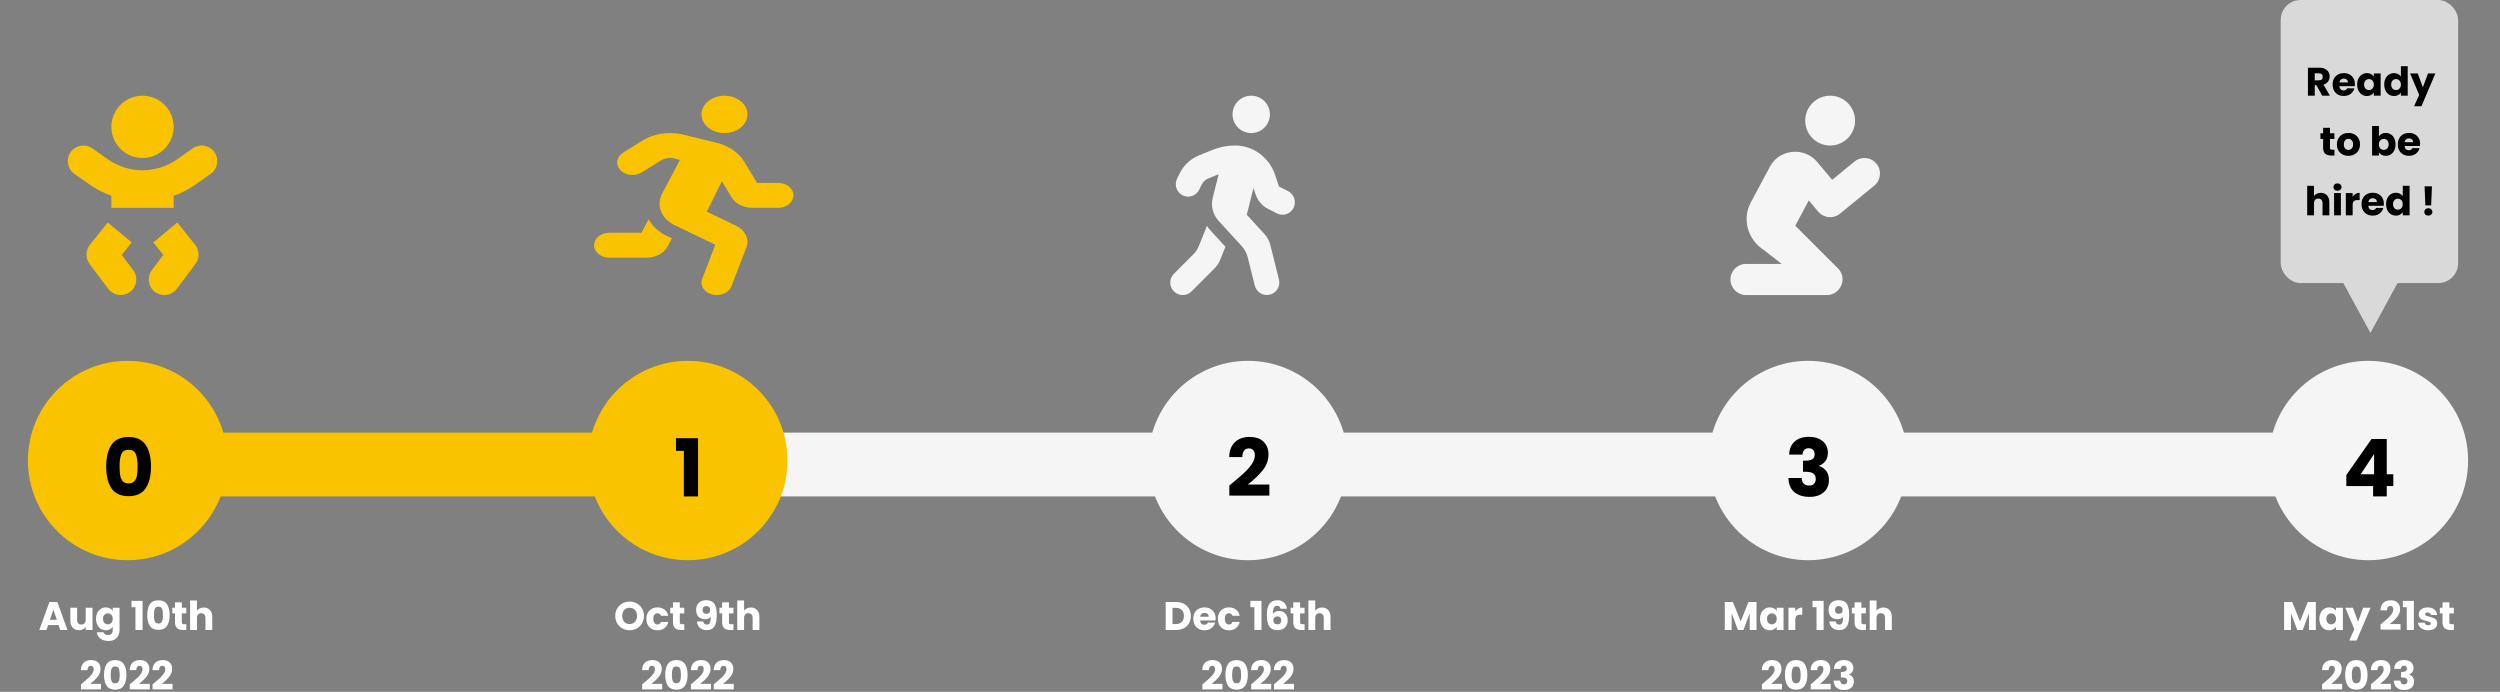 <svg width="1254" height="347" viewBox="0 0 1254 347" fill="none" xmlns="http://www.w3.org/2000/svg">
<rect x="0" y="0" width="1254" height="347" fill="#808080" stroke="none"/>
<circle cx="64" cy="231" r="50" fill="#FAC300"/>
<path d="M53.253 234C53.253 229.413 54.133 225.8 55.893 223.16C57.68 220.52 60.547 219.2 64.493 219.2C68.44 219.2 71.293 220.52 73.053 223.16C74.84 225.8 75.733 229.413 75.733 234C75.733 238.64 74.84 242.28 73.053 244.92C71.293 247.56 68.44 248.88 64.493 248.88C60.547 248.88 57.68 247.56 55.893 244.92C54.133 242.28 53.253 238.64 53.253 234ZM69.013 234C69.013 231.307 68.72 229.24 68.133 227.8C67.546 226.333 66.333 225.6 64.493 225.6C62.653 225.6 61.44 226.333 60.853 227.8C60.267 229.24 59.973 231.307 59.973 234C59.973 235.813 60.08 237.32 60.293 238.52C60.507 239.693 60.933 240.653 61.573 241.4C62.24 242.12 63.213 242.48 64.493 242.48C65.773 242.48 66.733 242.12 67.373 241.4C68.04 240.653 68.48 239.693 68.693 238.52C68.906 237.32 69.013 235.813 69.013 234Z" fill="black"/>
<circle cx="907" cy="231" r="50" fill="#F5F5F5"/>
<path d="M897.431 228.04C897.537 225.187 898.471 222.987 900.231 221.44C901.991 219.893 904.377 219.12 907.391 219.12C909.391 219.12 911.097 219.467 912.511 220.16C913.951 220.853 915.031 221.8 915.751 223C916.497 224.2 916.871 225.547 916.871 227.04C916.871 228.8 916.431 230.24 915.551 231.36C914.671 232.453 913.644 233.2 912.471 233.6V233.76C913.991 234.267 915.191 235.107 916.071 236.28C916.951 237.453 917.391 238.96 917.391 240.8C917.391 242.453 917.004 243.92 916.231 245.2C915.484 246.453 914.377 247.44 912.911 248.16C911.471 248.88 909.751 249.24 907.751 249.24C904.551 249.24 901.991 248.453 900.071 246.88C898.177 245.307 897.177 242.933 897.071 239.76H903.711C903.737 240.933 904.071 241.867 904.711 242.56C905.351 243.227 906.284 243.56 907.511 243.56C908.551 243.56 909.351 243.267 909.911 242.68C910.497 242.067 910.791 241.267 910.791 240.28C910.791 239 910.377 238.08 909.551 237.52C908.751 236.933 907.457 236.64 905.671 236.64H904.391V231.08H905.671C907.031 231.08 908.124 230.853 908.951 230.4C909.804 229.92 910.231 229.08 910.231 227.88C910.231 226.92 909.964 226.173 909.431 225.64C908.897 225.107 908.164 224.84 907.231 224.84C906.217 224.84 905.457 225.147 904.951 225.76C904.471 226.373 904.191 227.133 904.111 228.04H897.431Z" fill="black"/>
<circle cx="626" cy="231" r="50" fill="#F5F5F5"/>
<path d="M616.634 243.52C617.541 242.8 617.954 242.467 617.874 242.52C620.488 240.36 622.541 238.587 624.034 237.2C625.554 235.813 626.834 234.36 627.874 232.84C628.914 231.32 629.434 229.84 629.434 228.4C629.434 227.307 629.181 226.453 628.674 225.84C628.168 225.227 627.408 224.92 626.394 224.92C625.381 224.92 624.581 225.307 623.994 226.08C623.434 226.827 623.154 227.893 623.154 229.28H616.554C616.608 227.013 617.088 225.12 617.994 223.6C618.928 222.08 620.141 220.96 621.634 220.24C623.154 219.52 624.834 219.16 626.674 219.16C629.848 219.16 632.234 219.973 633.834 221.6C635.461 223.227 636.274 225.347 636.274 227.96C636.274 230.813 635.301 233.467 633.354 235.92C631.408 238.347 628.928 240.72 625.914 243.04H636.714V248.6H616.634V243.52Z" fill="black"/>
<circle cx="1188" cy="231" r="50" fill="#F5F5F5"/>
<path d="M1176.92 243.8V238.28L1189.56 220.2H1197.2V237.88H1200.48V243.8H1197.2V249H1190.36V243.8H1176.92ZM1190.84 227.72L1184.12 237.88H1190.84V227.72Z" fill="black"/>
<rect x="368" y="217" width="232" height="32" fill="#F5F5F5"/>
<rect x="85" y="217" width="232" height="32" fill="#FAC300"/>
<rect x="943" y="217" width="232" height="32" fill="#F5F5F5"/>
<rect x="651" y="217" width="232" height="32" fill="#F5F5F5"/>
<circle cx="345" cy="231" r="50" fill="#FAC300"/>
<path d="M339.06 226.16V219.8H350.14V249H343.02V226.16H339.06Z" fill="black"/>
<path d="M29.378 313.52H24.138L23.298 316H19.718L24.798 301.96H28.758L33.838 316H30.218L29.378 313.52ZM28.498 310.88L26.758 305.74L25.038 310.88H28.498ZM46.404 304.84V316H42.984V314.48C42.638 314.973 42.164 315.373 41.565 315.68C40.978 315.973 40.325 316.12 39.605 316.12C38.751 316.12 37.998 315.933 37.344 315.56C36.691 315.173 36.184 314.62 35.825 313.9C35.465 313.18 35.285 312.333 35.285 311.36V304.84H38.684V310.9C38.684 311.647 38.878 312.227 39.264 312.64C39.651 313.053 40.171 313.26 40.825 313.26C41.491 313.26 42.018 313.053 42.404 312.64C42.791 312.227 42.984 311.647 42.984 310.9V304.84H46.404ZM53.101 304.68C53.888 304.68 54.574 304.84 55.161 305.16C55.761 305.48 56.221 305.9 56.541 306.42V304.84H59.961V315.98C59.961 317.007 59.754 317.933 59.341 318.76C58.941 319.6 58.321 320.267 57.481 320.76C56.654 321.253 55.621 321.5 54.381 321.5C52.728 321.5 51.388 321.107 50.361 320.32C49.334 319.547 48.748 318.493 48.601 317.16H51.981C52.088 317.587 52.341 317.92 52.741 318.16C53.141 318.413 53.634 318.54 54.221 318.54C54.928 318.54 55.488 318.333 55.901 317.92C56.328 317.52 56.541 316.873 56.541 315.98V314.4C56.208 314.92 55.748 315.347 55.161 315.68C54.574 316 53.888 316.16 53.101 316.16C52.181 316.16 51.348 315.927 50.601 315.46C49.854 314.98 49.261 314.307 48.821 313.44C48.394 312.56 48.181 311.547 48.181 310.4C48.181 309.253 48.394 308.247 48.821 307.38C49.261 306.513 49.854 305.847 50.601 305.38C51.348 304.913 52.181 304.68 53.101 304.68ZM56.541 310.42C56.541 309.567 56.301 308.893 55.821 308.4C55.354 307.907 54.781 307.66 54.101 307.66C53.421 307.66 52.841 307.907 52.361 308.4C51.894 308.88 51.661 309.547 51.661 310.4C51.661 311.253 51.894 311.933 52.361 312.44C52.841 312.933 53.421 313.18 54.101 313.18C54.781 313.18 55.354 312.933 55.821 312.44C56.301 311.947 56.541 311.273 56.541 310.42ZM65.974 304.58V301.4H71.514V316H67.954V304.58H65.974ZM73.853 308.5C73.853 306.207 74.293 304.4 75.173 303.08C76.067 301.76 77.5 301.1 79.473 301.1C81.447 301.1 82.873 301.76 83.753 303.08C84.647 304.4 85.093 306.207 85.093 308.5C85.093 310.82 84.647 312.64 83.753 313.96C82.873 315.28 81.447 315.94 79.473 315.94C77.5 315.94 76.067 315.28 75.173 313.96C74.293 312.64 73.853 310.82 73.853 308.5ZM81.733 308.5C81.733 307.153 81.587 306.12 81.293 305.4C81 304.667 80.393 304.3 79.473 304.3C78.553 304.3 77.947 304.667 77.653 305.4C77.36 306.12 77.213 307.153 77.213 308.5C77.213 309.407 77.266 310.16 77.373 310.76C77.48 311.347 77.693 311.827 78.013 312.2C78.347 312.56 78.833 312.74 79.473 312.74C80.113 312.74 80.593 312.56 80.913 312.2C81.246 311.827 81.466 311.347 81.573 310.76C81.68 310.16 81.733 309.407 81.733 308.5ZM93.46 313.1V316H91.72C90.48 316 89.513 315.7 88.82 315.1C88.127 314.487 87.78 313.493 87.78 312.12V307.68H86.42V304.84H87.78V302.12H91.2V304.84H93.44V307.68H91.2V312.16C91.2 312.493 91.28 312.733 91.44 312.88C91.6 313.027 91.867 313.1 92.24 313.1H93.46ZM102.225 304.72C103.505 304.72 104.532 305.147 105.305 306C106.078 306.84 106.465 308 106.465 309.48V316H103.065V309.94C103.065 309.193 102.872 308.613 102.485 308.2C102.098 307.787 101.578 307.58 100.925 307.58C100.272 307.58 99.752 307.787 99.365 308.2C98.978 308.613 98.785 309.193 98.785 309.94V316H95.365V301.2H98.785V306.34C99.132 305.847 99.605 305.453 100.205 305.16C100.805 304.867 101.478 304.72 102.225 304.72ZM40.618 343.26C41.071 342.9 41.278 342.733 41.238 342.76C42.545 341.68 43.571 340.793 44.318 340.1C45.078 339.407 45.718 338.68 46.238 337.92C46.758 337.16 47.018 336.42 47.018 335.7C47.018 335.153 46.891 334.727 46.638 334.42C46.385 334.113 46.005 333.96 45.498 333.96C44.991 333.96 44.591 334.153 44.298 334.54C44.018 334.913 43.878 335.447 43.878 336.14H40.578C40.605 335.007 40.845 334.06 41.298 333.3C41.765 332.54 42.371 331.98 43.118 331.62C43.878 331.26 44.718 331.08 45.638 331.08C47.225 331.08 48.418 331.487 49.218 332.3C50.031 333.113 50.438 334.173 50.438 335.48C50.438 336.907 49.951 338.233 48.978 339.46C48.005 340.673 46.765 341.86 45.258 343.02H50.658V345.8H40.618V343.26ZM52.164 338.5C52.164 336.207 52.604 334.4 53.484 333.08C54.377 331.76 55.81 331.1 57.784 331.1C59.757 331.1 61.184 331.76 62.064 333.08C62.957 334.4 63.404 336.207 63.404 338.5C63.404 340.82 62.957 342.64 62.064 343.96C61.184 345.28 59.757 345.94 57.784 345.94C55.81 345.94 54.377 345.28 53.484 343.96C52.604 342.64 52.164 340.82 52.164 338.5ZM60.044 338.5C60.044 337.153 59.897 336.12 59.604 335.4C59.31 334.667 58.704 334.3 57.784 334.3C56.864 334.3 56.257 334.667 55.964 335.4C55.67 336.12 55.524 337.153 55.524 338.5C55.524 339.407 55.577 340.16 55.684 340.76C55.79 341.347 56.004 341.827 56.324 342.2C56.657 342.56 57.144 342.74 57.784 342.74C58.424 342.74 58.904 342.56 59.224 342.2C59.557 341.827 59.777 341.347 59.884 340.76C59.99 340.16 60.044 339.407 60.044 338.5ZM65.091 343.26C65.544 342.9 65.751 342.733 65.71 342.76C67.017 341.68 68.044 340.793 68.79 340.1C69.55 339.407 70.191 338.68 70.71 337.92C71.231 337.16 71.49 336.42 71.49 335.7C71.49 335.153 71.364 334.727 71.111 334.42C70.857 334.113 70.477 333.96 69.971 333.96C69.464 333.96 69.064 334.153 68.77 334.54C68.49 334.913 68.35 335.447 68.35 336.14H65.05C65.077 335.007 65.317 334.06 65.77 333.3C66.237 332.54 66.844 331.98 67.591 331.62C68.35 331.26 69.191 331.08 70.111 331.08C71.697 331.08 72.891 331.487 73.691 332.3C74.504 333.113 74.91 334.173 74.91 335.48C74.91 336.907 74.424 338.233 73.451 339.46C72.477 340.673 71.237 341.86 69.731 343.02H75.13V345.8H65.091V343.26ZM76.516 343.26C76.97 342.9 77.176 342.733 77.136 342.76C78.443 341.68 79.47 340.793 80.216 340.1C80.976 339.407 81.616 338.68 82.136 337.92C82.656 337.16 82.916 336.42 82.916 335.7C82.916 335.153 82.79 334.727 82.536 334.42C82.283 334.113 81.903 333.96 81.396 333.96C80.89 333.96 80.49 334.153 80.196 334.54C79.916 334.913 79.776 335.447 79.776 336.14H76.476C76.503 335.007 76.743 334.06 77.196 333.3C77.663 332.54 78.27 331.98 79.016 331.62C79.776 331.26 80.616 331.08 81.536 331.08C83.123 331.08 84.316 331.487 85.116 332.3C85.93 333.113 86.336 334.173 86.336 335.48C86.336 336.907 85.85 338.233 84.876 339.46C83.903 340.673 82.663 341.86 81.156 343.02H86.556V345.8H76.516V343.26Z" fill="white"/>
<path d="M1161.62 301.96V316H1158.2V307.58L1155.06 316H1152.3L1149.14 307.56V316H1145.72V301.96H1149.76L1153.7 311.68L1157.6 301.96H1161.62ZM1163.4 310.4C1163.4 309.253 1163.62 308.247 1164.04 307.38C1164.48 306.513 1165.08 305.847 1165.82 305.38C1166.57 304.913 1167.4 304.68 1168.32 304.68C1169.11 304.68 1169.8 304.84 1170.38 305.16C1170.98 305.48 1171.44 305.9 1171.76 306.42V304.84H1175.18V316H1171.76V314.42C1171.43 314.94 1170.96 315.36 1170.36 315.68C1169.78 316 1169.09 316.16 1168.3 316.16C1167.4 316.16 1166.57 315.927 1165.82 315.46C1165.08 314.98 1164.48 314.307 1164.04 313.44C1163.62 312.56 1163.4 311.547 1163.4 310.4ZM1171.76 310.42C1171.76 309.567 1171.52 308.893 1171.04 308.4C1170.58 307.907 1170 307.66 1169.32 307.66C1168.64 307.66 1168.06 307.907 1167.58 308.4C1167.12 308.88 1166.88 309.547 1166.88 310.4C1166.88 311.253 1167.12 311.933 1167.58 312.44C1168.06 312.933 1168.64 313.18 1169.32 313.18C1170 313.18 1170.58 312.933 1171.04 312.44C1171.52 311.947 1171.76 311.273 1171.76 310.42ZM1189.06 304.84L1182.06 321.3H1178.38L1180.94 315.62L1176.4 304.84H1180.22L1182.8 311.82L1185.36 304.84H1189.06ZM1194.07 313.26C1194.53 312.9 1194.73 312.733 1194.69 312.76C1196 311.68 1197.03 310.793 1197.77 310.1C1198.53 309.407 1199.17 308.68 1199.69 307.92C1200.21 307.16 1200.47 306.42 1200.47 305.7C1200.47 305.153 1200.35 304.727 1200.09 304.42C1199.84 304.113 1199.46 303.96 1198.95 303.96C1198.45 303.96 1198.05 304.153 1197.75 304.54C1197.47 304.913 1197.33 305.447 1197.33 306.14H1194.03C1194.06 305.007 1194.3 304.06 1194.75 303.3C1195.22 302.54 1195.83 301.98 1196.57 301.62C1197.33 301.26 1198.17 301.08 1199.09 301.08C1200.68 301.08 1201.87 301.487 1202.67 302.3C1203.49 303.113 1203.89 304.173 1203.89 305.48C1203.89 306.907 1203.41 308.233 1202.43 309.46C1201.46 310.673 1200.22 311.86 1198.71 313.02H1204.11V315.8H1194.07V313.26ZM1205.26 304.58V301.4H1210.8V316H1207.24V304.58H1205.26ZM1218.02 316.16C1217.04 316.16 1216.18 315.993 1215.42 315.66C1214.66 315.327 1214.06 314.873 1213.62 314.3C1213.18 313.713 1212.93 313.06 1212.88 312.34H1216.26C1216.3 312.727 1216.48 313.04 1216.8 313.28C1217.12 313.52 1217.51 313.64 1217.98 313.64C1218.4 313.64 1218.73 313.56 1218.96 313.4C1219.2 313.227 1219.32 313.007 1219.32 312.74C1219.32 312.42 1219.15 312.187 1218.82 312.04C1218.48 311.88 1217.94 311.707 1217.2 311.52C1216.4 311.333 1215.73 311.14 1215.2 310.94C1214.66 310.727 1214.2 310.4 1213.82 309.96C1213.43 309.507 1213.24 308.9 1213.24 308.14C1213.24 307.5 1213.41 306.92 1213.76 306.4C1214.12 305.867 1214.64 305.447 1215.32 305.14C1216.01 304.833 1216.83 304.68 1217.78 304.68C1219.18 304.68 1220.28 305.027 1221.08 305.72C1221.89 306.413 1222.36 307.333 1222.48 308.48H1219.32C1219.26 308.093 1219.09 307.787 1218.8 307.56C1218.52 307.333 1218.14 307.22 1217.68 307.22C1217.28 307.22 1216.97 307.3 1216.76 307.46C1216.54 307.607 1216.44 307.813 1216.44 308.08C1216.44 308.4 1216.6 308.64 1216.94 308.8C1217.28 308.96 1217.82 309.12 1218.54 309.28C1219.36 309.493 1220.04 309.707 1220.56 309.92C1221.08 310.12 1221.53 310.453 1221.92 310.92C1222.32 311.373 1222.52 311.987 1222.54 312.76C1222.54 313.413 1222.35 314 1221.98 314.52C1221.62 315.027 1221.09 315.427 1220.4 315.72C1219.72 316.013 1218.92 316.16 1218.02 316.16ZM1230.85 313.1V316H1229.11C1227.87 316 1226.9 315.7 1226.21 315.1C1225.52 314.487 1225.17 313.493 1225.17 312.12V307.68H1223.81V304.84H1225.17V302.12H1228.59V304.84H1230.83V307.68H1228.59V312.16C1228.59 312.493 1228.67 312.733 1228.83 312.88C1228.99 313.027 1229.26 313.1 1229.63 313.1H1230.85ZM1164.78 343.26C1165.23 342.9 1165.44 342.733 1165.4 342.76C1166.7 341.68 1167.73 340.793 1168.48 340.1C1169.24 339.407 1169.88 338.68 1170.4 337.92C1170.92 337.16 1171.18 336.42 1171.18 335.7C1171.18 335.153 1171.05 334.727 1170.8 334.42C1170.54 334.113 1170.16 333.96 1169.66 333.96C1169.15 333.96 1168.75 334.153 1168.46 334.54C1168.18 334.913 1168.04 335.447 1168.04 336.14H1164.74C1164.76 335.007 1165 334.06 1165.46 333.3C1165.92 332.54 1166.53 331.98 1167.28 331.62C1168.04 331.26 1168.88 331.08 1169.8 331.08C1171.38 331.08 1172.58 331.487 1173.38 332.3C1174.19 333.113 1174.6 334.173 1174.6 335.48C1174.6 336.907 1174.11 338.233 1173.14 339.46C1172.16 340.673 1170.92 341.86 1169.42 343.02H1174.82V345.8H1164.78V343.26ZM1176.32 338.5C1176.32 336.207 1176.76 334.4 1177.64 333.08C1178.54 331.76 1179.97 331.1 1181.94 331.1C1183.92 331.1 1185.34 331.76 1186.22 333.08C1187.12 334.4 1187.56 336.207 1187.56 338.5C1187.56 340.82 1187.12 342.64 1186.22 343.96C1185.34 345.28 1183.92 345.94 1181.94 345.94C1179.97 345.94 1178.54 345.28 1177.64 343.96C1176.76 342.64 1176.32 340.82 1176.32 338.5ZM1184.2 338.5C1184.2 337.153 1184.06 336.12 1183.76 335.4C1183.47 334.667 1182.86 334.3 1181.94 334.3C1181.02 334.3 1180.42 334.667 1180.12 335.4C1179.83 336.12 1179.68 337.153 1179.68 338.5C1179.68 339.407 1179.74 340.16 1179.84 340.76C1179.95 341.347 1180.16 341.827 1180.48 342.2C1180.82 342.56 1181.3 342.74 1181.94 342.74C1182.58 342.74 1183.06 342.56 1183.38 342.2C1183.72 341.827 1183.94 341.347 1184.04 340.76C1184.15 340.16 1184.2 339.407 1184.2 338.5ZM1189.25 343.26C1189.7 342.9 1189.91 342.733 1189.87 342.76C1191.18 341.68 1192.2 340.793 1192.95 340.1C1193.71 339.407 1194.35 338.68 1194.87 337.92C1195.39 337.16 1195.65 336.42 1195.65 335.7C1195.65 335.153 1195.52 334.727 1195.27 334.42C1195.02 334.113 1194.64 333.96 1194.13 333.96C1193.62 333.96 1193.22 334.153 1192.93 334.54C1192.65 334.913 1192.51 335.447 1192.51 336.14H1189.21C1189.24 335.007 1189.48 334.06 1189.93 333.3C1190.4 332.54 1191 331.98 1191.75 331.62C1192.51 331.26 1193.35 331.08 1194.27 331.08C1195.86 331.08 1197.05 331.487 1197.85 332.3C1198.66 333.113 1199.07 334.173 1199.07 335.48C1199.07 336.907 1198.58 338.233 1197.61 339.46C1196.64 340.673 1195.4 341.86 1193.89 343.02H1199.29V345.8H1189.25V343.26ZM1200.91 335.52C1200.97 334.093 1201.43 332.993 1202.31 332.22C1203.19 331.447 1204.39 331.06 1205.89 331.06C1206.89 331.06 1207.75 331.233 1208.45 331.58C1209.17 331.927 1209.71 332.4 1210.07 333C1210.45 333.6 1210.63 334.273 1210.63 335.02C1210.63 335.9 1210.41 336.62 1209.97 337.18C1209.53 337.727 1209.02 338.1 1208.43 338.3V338.38C1209.19 338.633 1209.79 339.053 1210.23 339.64C1210.67 340.227 1210.89 340.98 1210.89 341.9C1210.89 342.727 1210.7 343.46 1210.31 344.1C1209.94 344.727 1209.39 345.22 1208.65 345.58C1207.93 345.94 1207.07 346.12 1206.07 346.12C1204.47 346.12 1203.19 345.727 1202.23 344.94C1201.29 344.153 1200.79 342.967 1200.73 341.38H1204.05C1204.07 341.967 1204.23 342.433 1204.55 342.78C1204.87 343.113 1205.34 343.28 1205.95 343.28C1206.47 343.28 1206.87 343.133 1207.15 342.84C1207.45 342.533 1207.59 342.133 1207.59 341.64C1207.59 341 1207.39 340.54 1206.97 340.26C1206.57 339.967 1205.93 339.82 1205.03 339.82H1204.39V337.04H1205.03C1205.71 337.04 1206.26 336.927 1206.67 336.7C1207.1 336.46 1207.31 336.04 1207.31 335.44C1207.31 334.96 1207.18 334.587 1206.91 334.32C1206.65 334.053 1206.28 333.92 1205.81 333.92C1205.31 333.92 1204.93 334.073 1204.67 334.38C1204.43 334.687 1204.29 335.067 1204.25 335.52H1200.91Z" fill="white"/>
<path d="M881.064 301.96V316H877.644V307.58L874.504 316H871.744L868.584 307.56V316H865.164V301.96H869.204L873.144 311.68L877.044 301.96H881.064ZM882.843 310.4C882.843 309.253 883.057 308.247 883.483 307.38C883.923 306.513 884.517 305.847 885.263 305.38C886.01 304.913 886.843 304.68 887.763 304.68C888.55 304.68 889.237 304.84 889.823 305.16C890.423 305.48 890.883 305.9 891.203 306.42V304.84H894.623V316H891.203V314.42C890.87 314.94 890.403 315.36 889.803 315.68C889.217 316 888.53 316.16 887.743 316.16C886.837 316.16 886.01 315.927 885.263 315.46C884.517 314.98 883.923 314.307 883.483 313.44C883.057 312.56 882.843 311.547 882.843 310.4ZM891.203 310.42C891.203 309.567 890.963 308.893 890.483 308.4C890.017 307.907 889.443 307.66 888.763 307.66C888.083 307.66 887.503 307.907 887.023 308.4C886.557 308.88 886.323 309.547 886.323 310.4C886.323 311.253 886.557 311.933 887.023 312.44C887.503 312.933 888.083 313.18 888.763 313.18C889.443 313.18 890.017 312.933 890.483 312.44C890.963 311.947 891.203 311.273 891.203 310.42ZM900.517 306.7C900.917 306.087 901.417 305.607 902.017 305.26C902.617 304.9 903.284 304.72 904.017 304.72V308.34H903.077C902.224 308.34 901.584 308.527 901.157 308.9C900.731 309.26 900.517 309.9 900.517 310.82V316H897.097V304.84H900.517V306.7ZM909.19 304.58V301.4H914.73V316H911.17V304.58H909.19ZM920.75 311.72C920.95 312.773 921.563 313.3 922.59 313.3C923.297 313.3 923.797 312.987 924.09 312.36C924.383 311.733 924.53 310.713 924.53 309.3C924.237 309.713 923.837 310.033 923.33 310.26C922.823 310.487 922.257 310.6 921.63 310.6C920.777 310.6 920.017 310.427 919.35 310.08C918.683 309.72 918.157 309.193 917.77 308.5C917.397 307.793 917.21 306.94 917.21 305.94C917.21 304.953 917.41 304.093 917.81 303.36C918.223 302.627 918.803 302.06 919.55 301.66C920.31 301.26 921.203 301.06 922.23 301.06C924.203 301.06 925.583 301.673 926.37 302.9C927.157 304.127 927.55 305.933 927.55 308.32C927.55 310.053 927.39 311.487 927.07 312.62C926.763 313.74 926.237 314.593 925.49 315.18C924.757 315.767 923.75 316.06 922.47 316.06C921.457 316.06 920.59 315.86 919.87 315.46C919.163 315.06 918.617 314.533 918.23 313.88C917.857 313.227 917.643 312.507 917.59 311.72H920.75ZM922.41 307.9C922.97 307.9 923.417 307.733 923.75 307.4C924.083 307.053 924.25 306.587 924.25 306C924.25 305.36 924.077 304.867 923.73 304.52C923.383 304.173 922.917 304 922.33 304C921.743 304 921.277 304.18 920.93 304.54C920.597 304.887 920.43 305.367 920.43 305.98C920.43 306.553 920.597 307.02 920.93 307.38C921.277 307.727 921.77 307.9 922.41 307.9ZM935.935 313.1V316H934.195C932.955 316 931.988 315.7 931.295 315.1C930.601 314.487 930.255 313.493 930.255 312.12V307.68H928.895V304.84H930.255V302.12H933.675V304.84H935.915V307.68H933.675V312.16C933.675 312.493 933.755 312.733 933.915 312.88C934.075 313.027 934.341 313.1 934.715 313.1H935.935ZM944.7 304.72C945.98 304.72 947.006 305.147 947.78 306C948.553 306.84 948.94 308 948.94 309.48V316H945.54V309.94C945.54 309.193 945.346 308.613 944.96 308.2C944.573 307.787 944.053 307.58 943.4 307.58C942.746 307.58 942.226 307.787 941.84 308.2C941.453 308.613 941.26 309.193 941.26 309.94V316H937.84V301.2H941.26V306.34C941.606 305.847 942.08 305.453 942.68 305.16C943.28 304.867 943.953 304.72 944.7 304.72ZM883.776 343.26C884.229 342.9 884.436 342.733 884.396 342.76C885.703 341.68 886.729 340.793 887.476 340.1C888.236 339.407 888.876 338.68 889.396 337.92C889.916 337.16 890.176 336.42 890.176 335.7C890.176 335.153 890.049 334.727 889.796 334.42C889.543 334.113 889.163 333.96 888.656 333.96C888.149 333.96 887.749 334.153 887.456 334.54C887.176 334.913 887.036 335.447 887.036 336.14H883.736C883.763 335.007 884.003 334.06 884.456 333.3C884.923 332.54 885.529 331.98 886.276 331.62C887.036 331.26 887.876 331.08 888.796 331.08C890.383 331.08 891.576 331.487 892.376 332.3C893.189 333.113 893.596 334.173 893.596 335.48C893.596 336.907 893.109 338.233 892.136 339.46C891.163 340.673 889.923 341.86 888.416 343.02H893.816V345.8H883.776V343.26ZM895.322 338.5C895.322 336.207 895.762 334.4 896.642 333.08C897.535 331.76 898.969 331.1 900.942 331.1C902.915 331.1 904.342 331.76 905.222 333.08C906.115 334.4 906.562 336.207 906.562 338.5C906.562 340.82 906.115 342.64 905.222 343.96C904.342 345.28 902.915 345.94 900.942 345.94C898.969 345.94 897.535 345.28 896.642 343.96C895.762 342.64 895.322 340.82 895.322 338.5ZM903.202 338.5C903.202 337.153 903.055 336.12 902.762 335.4C902.469 334.667 901.862 334.3 900.942 334.3C900.022 334.3 899.415 334.667 899.122 335.4C898.829 336.12 898.682 337.153 898.682 338.5C898.682 339.407 898.735 340.16 898.842 340.76C898.949 341.347 899.162 341.827 899.482 342.2C899.815 342.56 900.302 342.74 900.942 342.74C901.582 342.74 902.062 342.56 902.382 342.2C902.715 341.827 902.935 341.347 903.042 340.76C903.149 340.16 903.202 339.407 903.202 338.5ZM908.249 343.26C908.702 342.9 908.909 342.733 908.869 342.76C910.175 341.68 911.202 340.793 911.949 340.1C912.709 339.407 913.349 338.68 913.869 337.92C914.389 337.16 914.649 336.42 914.649 335.7C914.649 335.153 914.522 334.727 914.269 334.42C914.015 334.113 913.635 333.96 913.129 333.96C912.622 333.96 912.222 334.153 911.929 334.54C911.649 334.913 911.509 335.447 911.509 336.14H908.209C908.235 335.007 908.475 334.06 908.929 333.3C909.395 332.54 910.002 331.98 910.749 331.62C911.509 331.26 912.349 331.08 913.269 331.08C914.855 331.08 916.049 331.487 916.849 332.3C917.662 333.113 918.069 334.173 918.069 335.48C918.069 336.907 917.582 338.233 916.609 339.46C915.635 340.673 914.395 341.86 912.889 343.02H918.289V345.8H908.249V343.26ZM919.915 335.52C919.968 334.093 920.435 332.993 921.315 332.22C922.195 331.447 923.388 331.06 924.895 331.06C925.895 331.06 926.748 331.233 927.455 331.58C928.175 331.927 928.715 332.4 929.075 333C929.448 333.6 929.635 334.273 929.635 335.02C929.635 335.9 929.415 336.62 928.975 337.18C928.535 337.727 928.021 338.1 927.435 338.3V338.38C928.195 338.633 928.795 339.053 929.235 339.64C929.675 340.227 929.895 340.98 929.895 341.9C929.895 342.727 929.701 343.46 929.315 344.1C928.941 344.727 928.388 345.22 927.655 345.58C926.935 345.94 926.075 346.12 925.075 346.12C923.475 346.12 922.195 345.727 921.235 344.94C920.288 344.153 919.788 342.967 919.735 341.38H923.055C923.068 341.967 923.235 342.433 923.555 342.78C923.875 343.113 924.341 343.28 924.955 343.28C925.475 343.28 925.875 343.133 926.155 342.84C926.448 342.533 926.595 342.133 926.595 341.64C926.595 341 926.388 340.54 925.975 340.26C925.575 339.967 924.928 339.82 924.035 339.82H923.395V337.04H924.035C924.715 337.04 925.261 336.927 925.675 336.7C926.101 336.46 926.315 336.04 926.315 335.44C926.315 334.96 926.181 334.587 925.915 334.32C925.648 334.053 925.281 333.92 924.815 333.92C924.308 333.92 923.928 334.073 923.675 334.38C923.435 334.687 923.295 335.067 923.255 335.52H919.915Z" fill="white"/>
<path d="M589.971 301.96C591.451 301.96 592.744 302.253 593.851 302.84C594.957 303.427 595.811 304.253 596.411 305.32C597.024 306.373 597.331 307.593 597.331 308.98C597.331 310.353 597.024 311.573 596.411 312.64C595.811 313.707 594.951 314.533 593.831 315.12C592.724 315.707 591.437 316 589.971 316H584.711V301.96H589.971ZM589.751 313.04C591.044 313.04 592.051 312.687 592.771 311.98C593.491 311.273 593.851 310.273 593.851 308.98C593.851 307.687 593.491 306.68 592.771 305.96C592.051 305.24 591.044 304.88 589.751 304.88H588.131V313.04H589.751ZM609.762 310.24C609.762 310.56 609.742 310.893 609.702 311.24H601.962C602.015 311.933 602.235 312.467 602.622 312.84C603.022 313.2 603.509 313.38 604.082 313.38C604.935 313.38 605.529 313.02 605.862 312.3H609.502C609.315 313.033 608.975 313.693 608.482 314.28C608.002 314.867 607.395 315.327 606.662 315.66C605.929 315.993 605.109 316.16 604.202 316.16C603.109 316.16 602.135 315.927 601.282 315.46C600.429 314.993 599.762 314.327 599.282 313.46C598.802 312.593 598.562 311.58 598.562 310.42C598.562 309.26 598.795 308.247 599.262 307.38C599.742 306.513 600.409 305.847 601.262 305.38C602.115 304.913 603.095 304.68 604.202 304.68C605.282 304.68 606.242 304.907 607.082 305.36C607.922 305.813 608.575 306.46 609.042 307.3C609.522 308.14 609.762 309.12 609.762 310.24ZM606.262 309.34C606.262 308.753 606.062 308.287 605.662 307.94C605.262 307.593 604.762 307.42 604.162 307.42C603.589 307.42 603.102 307.587 602.702 307.92C602.315 308.253 602.075 308.727 601.982 309.34H606.262ZM610.886 310.42C610.886 309.26 611.12 308.247 611.586 307.38C612.066 306.513 612.726 305.847 613.566 305.38C614.42 304.913 615.393 304.68 616.486 304.68C617.886 304.68 619.053 305.047 619.986 305.78C620.933 306.513 621.553 307.547 621.846 308.88H618.206C617.9 308.027 617.306 307.6 616.426 307.6C615.8 307.6 615.3 307.847 614.926 308.34C614.553 308.82 614.366 309.513 614.366 310.42C614.366 311.327 614.553 312.027 614.926 312.52C615.3 313 615.8 313.24 616.426 313.24C617.306 313.24 617.9 312.813 618.206 311.96H621.846C621.553 313.267 620.933 314.293 619.986 315.04C619.04 315.787 617.873 316.16 616.486 316.16C615.393 316.16 614.42 315.927 613.566 315.46C612.726 314.993 612.066 314.327 611.586 313.46C611.12 312.593 610.886 311.58 610.886 310.42ZM627.214 304.58V301.4H632.754V316H629.194V304.58H627.214ZM642.313 305.34C642.207 304.847 642.02 304.48 641.753 304.24C641.487 303.987 641.107 303.86 640.613 303.86C639.853 303.86 639.307 304.193 638.973 304.86C638.64 305.513 638.467 306.553 638.453 307.98C638.747 307.513 639.167 307.147 639.713 306.88C640.273 306.613 640.887 306.48 641.553 306.48C642.86 306.48 643.907 306.893 644.693 307.72C645.493 308.547 645.893 309.7 645.893 311.18C645.893 312.153 645.693 313.007 645.293 313.74C644.907 314.473 644.333 315.047 643.573 315.46C642.827 315.873 641.94 316.08 640.913 316.08C638.86 316.08 637.433 315.44 636.633 314.16C635.833 312.867 635.433 311.013 635.433 308.6C635.433 306.067 635.853 304.187 636.693 302.96C637.547 301.72 638.907 301.1 640.773 301.1C641.773 301.1 642.613 301.3 643.293 301.7C643.987 302.087 644.507 302.6 644.853 303.24C645.213 303.88 645.427 304.58 645.493 305.34H642.313ZM640.733 309.18C640.16 309.18 639.68 309.353 639.293 309.7C638.92 310.033 638.733 310.513 638.733 311.14C638.733 311.78 638.907 312.28 639.253 312.64C639.613 313 640.12 313.18 640.773 313.18C641.36 313.18 641.82 313.007 642.153 312.66C642.5 312.3 642.673 311.813 642.673 311.2C642.673 310.573 642.507 310.08 642.173 309.72C641.84 309.36 641.36 309.18 640.733 309.18ZM654.388 313.1V316H652.648C651.408 316 650.441 315.7 649.748 315.1C649.054 314.487 648.708 313.493 648.708 312.12V307.68H647.348V304.84H648.708V302.12H652.128V304.84H654.368V307.68H652.128V312.16C652.128 312.493 652.208 312.733 652.368 312.88C652.528 313.027 652.794 313.1 653.168 313.1H654.388ZM663.153 304.72C664.433 304.72 665.459 305.147 666.233 306C667.006 306.84 667.393 308 667.393 309.48V316H663.993V309.94C663.993 309.193 663.799 308.613 663.413 308.2C663.026 307.787 662.506 307.58 661.853 307.58C661.199 307.58 660.679 307.787 660.293 308.2C659.906 308.613 659.713 309.193 659.713 309.94V316H656.293V301.2H659.713V306.34C660.059 305.847 660.533 305.453 661.133 305.16C661.733 304.867 662.406 304.72 663.153 304.72ZM603.118 343.26C603.571 342.9 603.778 342.733 603.738 342.76C605.045 341.68 606.071 340.793 606.818 340.1C607.578 339.407 608.218 338.68 608.738 337.92C609.258 337.16 609.518 336.42 609.518 335.7C609.518 335.153 609.391 334.727 609.138 334.42C608.885 334.113 608.505 333.96 607.998 333.96C607.491 333.96 607.091 334.153 606.798 334.54C606.518 334.913 606.378 335.447 606.378 336.14H603.078C603.105 335.007 603.345 334.06 603.798 333.3C604.265 332.54 604.871 331.98 605.618 331.62C606.378 331.26 607.218 331.08 608.138 331.08C609.725 331.08 610.918 331.487 611.718 332.3C612.531 333.113 612.938 334.173 612.938 335.48C612.938 336.907 612.451 338.233 611.478 339.46C610.505 340.673 609.265 341.86 607.758 343.02H613.158V345.8H603.118V343.26ZM614.664 338.5C614.664 336.207 615.104 334.4 615.984 333.08C616.877 331.76 618.31 331.1 620.284 331.1C622.257 331.1 623.684 331.76 624.564 333.08C625.457 334.4 625.904 336.207 625.904 338.5C625.904 340.82 625.457 342.64 624.564 343.96C623.684 345.28 622.257 345.94 620.284 345.94C618.31 345.94 616.877 345.28 615.984 343.96C615.104 342.64 614.664 340.82 614.664 338.5ZM622.544 338.5C622.544 337.153 622.397 336.12 622.104 335.4C621.81 334.667 621.204 334.3 620.284 334.3C619.364 334.3 618.757 334.667 618.464 335.4C618.17 336.12 618.024 337.153 618.024 338.5C618.024 339.407 618.077 340.16 618.184 340.76C618.29 341.347 618.504 341.827 618.824 342.2C619.157 342.56 619.644 342.74 620.284 342.74C620.924 342.74 621.404 342.56 621.724 342.2C622.057 341.827 622.277 341.347 622.384 340.76C622.49 340.16 622.544 339.407 622.544 338.5ZM627.591 343.26C628.044 342.9 628.251 342.733 628.211 342.76C629.517 341.68 630.544 340.793 631.291 340.1C632.051 339.407 632.691 338.68 633.211 337.92C633.731 337.16 633.991 336.42 633.991 335.7C633.991 335.153 633.864 334.727 633.611 334.42C633.357 334.113 632.977 333.96 632.471 333.96C631.964 333.96 631.564 334.153 631.271 334.54C630.991 334.913 630.851 335.447 630.851 336.14H627.551C627.577 335.007 627.817 334.06 628.271 333.3C628.737 332.54 629.344 331.98 630.091 331.62C630.851 331.26 631.691 331.08 632.611 331.08C634.197 331.08 635.391 331.487 636.191 332.3C637.004 333.113 637.411 334.173 637.411 335.48C637.411 336.907 636.924 338.233 635.951 339.46C634.977 340.673 633.737 341.86 632.231 343.02H637.631V345.8H627.591V343.26ZM639.016 343.26C639.47 342.9 639.676 342.733 639.636 342.76C640.943 341.68 641.97 340.793 642.716 340.1C643.476 339.407 644.116 338.68 644.636 337.92C645.156 337.16 645.416 336.42 645.416 335.7C645.416 335.153 645.29 334.727 645.036 334.42C644.783 334.113 644.403 333.96 643.896 333.96C643.39 333.96 642.99 334.153 642.696 334.54C642.416 334.913 642.276 335.447 642.276 336.14H638.976C639.003 335.007 639.243 334.06 639.696 333.3C640.163 332.54 640.77 331.98 641.516 331.62C642.276 331.26 643.116 331.08 644.036 331.08C645.623 331.08 646.816 331.487 647.616 332.3C648.43 333.113 648.836 334.173 648.836 335.48C648.836 336.907 648.35 338.233 647.376 339.46C646.403 340.673 645.163 341.86 643.656 343.02H649.056V345.8H639.016V343.26Z" fill="white"/>
<path d="M315.829 316.14C314.509 316.14 313.296 315.833 312.189 315.22C311.096 314.607 310.223 313.753 309.569 312.66C308.929 311.553 308.609 310.313 308.609 308.94C308.609 307.567 308.929 306.333 309.569 305.24C310.223 304.147 311.096 303.293 312.189 302.68C313.296 302.067 314.509 301.76 315.829 301.76C317.149 301.76 318.356 302.067 319.449 302.68C320.556 303.293 321.423 304.147 322.049 305.24C322.689 306.333 323.009 307.567 323.009 308.94C323.009 310.313 322.689 311.553 322.049 312.66C321.409 313.753 320.543 314.607 319.449 315.22C318.356 315.833 317.149 316.14 315.829 316.14ZM315.829 313.02C316.949 313.02 317.843 312.647 318.509 311.9C319.189 311.153 319.529 310.167 319.529 308.94C319.529 307.7 319.189 306.713 318.509 305.98C317.843 305.233 316.949 304.86 315.829 304.86C314.696 304.86 313.789 305.227 313.109 305.96C312.443 306.693 312.109 307.687 312.109 308.94C312.109 310.18 312.443 311.173 313.109 311.92C313.789 312.653 314.696 313.02 315.829 313.02ZM324.232 310.42C324.232 309.26 324.465 308.247 324.932 307.38C325.412 306.513 326.072 305.847 326.912 305.38C327.765 304.913 328.739 304.68 329.832 304.68C331.232 304.68 332.399 305.047 333.332 305.78C334.279 306.513 334.899 307.547 335.192 308.88H331.552C331.245 308.027 330.652 307.6 329.772 307.6C329.145 307.6 328.645 307.847 328.272 308.34C327.899 308.82 327.712 309.513 327.712 310.42C327.712 311.327 327.899 312.027 328.272 312.52C328.645 313 329.145 313.24 329.772 313.24C330.652 313.24 331.245 312.813 331.552 311.96H335.192C334.899 313.267 334.279 314.293 333.332 315.04C332.385 315.787 331.219 316.16 329.832 316.16C328.739 316.16 327.765 315.927 326.912 315.46C326.072 314.993 325.412 314.327 324.932 313.46C324.465 312.593 324.232 311.58 324.232 310.42ZM343.241 313.1V316H341.501C340.261 316 339.295 315.7 338.601 315.1C337.908 314.487 337.561 313.493 337.561 312.12V307.68H336.201V304.84H337.561V302.12H340.981V304.84H343.221V307.68H340.981V312.16C340.981 312.493 341.061 312.733 341.221 312.88C341.381 313.027 341.648 313.1 342.021 313.1H343.241ZM352.725 311.72C352.925 312.773 353.538 313.3 354.565 313.3C355.271 313.3 355.771 312.987 356.065 312.36C356.358 311.733 356.505 310.713 356.505 309.3C356.211 309.713 355.811 310.033 355.305 310.26C354.798 310.487 354.231 310.6 353.605 310.6C352.751 310.6 351.991 310.427 351.325 310.08C350.658 309.72 350.131 309.193 349.745 308.5C349.371 307.793 349.185 306.94 349.185 305.94C349.185 304.953 349.385 304.093 349.785 303.36C350.198 302.627 350.778 302.06 351.525 301.66C352.285 301.26 353.178 301.06 354.205 301.06C356.178 301.06 357.558 301.673 358.345 302.9C359.131 304.127 359.525 305.933 359.525 308.32C359.525 310.053 359.365 311.487 359.045 312.62C358.738 313.74 358.211 314.593 357.465 315.18C356.731 315.767 355.725 316.06 354.445 316.06C353.431 316.06 352.565 315.86 351.845 315.46C351.138 315.06 350.591 314.533 350.205 313.88C349.831 313.227 349.618 312.507 349.565 311.72H352.725ZM354.385 307.9C354.945 307.9 355.391 307.733 355.725 307.4C356.058 307.053 356.225 306.587 356.225 306C356.225 305.36 356.051 304.867 355.705 304.52C355.358 304.173 354.891 304 354.305 304C353.718 304 353.251 304.18 352.905 304.54C352.571 304.887 352.405 305.367 352.405 305.98C352.405 306.553 352.571 307.02 352.905 307.38C353.251 307.727 353.745 307.9 354.385 307.9ZM367.909 313.1V316H366.169C364.929 316 363.963 315.7 363.269 315.1C362.576 314.487 362.229 313.493 362.229 312.12V307.68H360.869V304.84H362.229V302.12H365.649V304.84H367.889V307.68H365.649V312.16C365.649 312.493 365.729 312.733 365.889 312.88C366.049 313.027 366.316 313.1 366.689 313.1H367.909ZM376.674 304.72C377.954 304.72 378.981 305.147 379.754 306C380.528 306.84 380.914 308 380.914 309.48V316H377.514V309.94C377.514 309.193 377.321 308.613 376.934 308.2C376.548 307.787 376.028 307.58 375.374 307.58C374.721 307.58 374.201 307.787 373.814 308.2C373.428 308.613 373.234 309.193 373.234 309.94V316H369.814V301.2H373.234V306.34C373.581 305.847 374.054 305.453 374.654 305.16C375.254 304.867 375.928 304.72 376.674 304.72ZM322.118 343.26C322.571 342.9 322.778 342.733 322.738 342.76C324.045 341.68 325.071 340.793 325.818 340.1C326.578 339.407 327.218 338.68 327.738 337.92C328.258 337.16 328.518 336.42 328.518 335.7C328.518 335.153 328.391 334.727 328.138 334.42C327.885 334.113 327.505 333.96 326.998 333.96C326.491 333.96 326.091 334.153 325.798 334.54C325.518 334.913 325.378 335.447 325.378 336.14H322.078C322.105 335.007 322.345 334.06 322.798 333.3C323.265 332.54 323.871 331.98 324.618 331.62C325.378 331.26 326.218 331.08 327.138 331.08C328.725 331.08 329.918 331.487 330.718 332.3C331.531 333.113 331.938 334.173 331.938 335.48C331.938 336.907 331.451 338.233 330.478 339.46C329.505 340.673 328.265 341.86 326.758 343.02H332.158V345.8H322.118V343.26ZM333.664 338.5C333.664 336.207 334.104 334.4 334.984 333.08C335.877 331.76 337.31 331.1 339.284 331.1C341.257 331.1 342.684 331.76 343.564 333.08C344.457 334.4 344.904 336.207 344.904 338.5C344.904 340.82 344.457 342.64 343.564 343.96C342.684 345.28 341.257 345.94 339.284 345.94C337.31 345.94 335.877 345.28 334.984 343.96C334.104 342.64 333.664 340.82 333.664 338.5ZM341.544 338.5C341.544 337.153 341.397 336.12 341.104 335.4C340.81 334.667 340.204 334.3 339.284 334.3C338.364 334.3 337.757 334.667 337.464 335.4C337.17 336.12 337.024 337.153 337.024 338.5C337.024 339.407 337.077 340.16 337.184 340.76C337.29 341.347 337.504 341.827 337.824 342.2C338.157 342.56 338.644 342.74 339.284 342.74C339.924 342.74 340.404 342.56 340.724 342.2C341.057 341.827 341.277 341.347 341.384 340.76C341.49 340.16 341.544 339.407 341.544 338.5ZM346.591 343.26C347.044 342.9 347.251 342.733 347.211 342.76C348.517 341.68 349.544 340.793 350.291 340.1C351.051 339.407 351.691 338.68 352.211 337.92C352.731 337.16 352.991 336.42 352.991 335.7C352.991 335.153 352.864 334.727 352.611 334.42C352.357 334.113 351.977 333.96 351.471 333.96C350.964 333.96 350.564 334.153 350.271 334.54C349.991 334.913 349.851 335.447 349.851 336.14H346.551C346.577 335.007 346.817 334.06 347.271 333.3C347.737 332.54 348.344 331.98 349.091 331.62C349.851 331.26 350.691 331.08 351.611 331.08C353.197 331.08 354.391 331.487 355.191 332.3C356.004 333.113 356.411 334.173 356.411 335.48C356.411 336.907 355.924 338.233 354.951 339.46C353.977 340.673 352.737 341.86 351.231 343.02H356.631V345.8H346.591V343.26ZM358.016 343.26C358.47 342.9 358.676 342.733 358.636 342.76C359.943 341.68 360.97 340.793 361.716 340.1C362.476 339.407 363.116 338.68 363.636 337.92C364.156 337.16 364.416 336.42 364.416 335.7C364.416 335.153 364.29 334.727 364.036 334.42C363.783 334.113 363.403 333.96 362.896 333.96C362.39 333.96 361.99 334.153 361.696 334.54C361.416 334.913 361.276 335.447 361.276 336.14H357.976C358.003 335.007 358.243 334.06 358.696 333.3C359.163 332.54 359.77 331.98 360.516 331.62C361.276 331.26 362.116 331.08 363.036 331.08C364.623 331.08 365.816 331.487 366.616 332.3C367.43 333.113 367.836 334.173 367.836 335.48C367.836 336.907 367.35 338.233 366.376 339.46C365.403 340.673 364.163 341.86 362.656 343.02H368.056V345.8H358.016V343.26Z" fill="white"/>
<rect x="1144" width="89" height="142" rx="10" fill="#D9D9D9"/>
<path d="M1164.82 48L1161.9 42.7H1161.08V48H1157.66V33.96H1163.4C1164.51 33.96 1165.45 34.153 1166.22 34.54C1167.01 34.927 1167.6 35.46 1167.98 36.14C1168.37 36.807 1168.56 37.553 1168.56 38.38C1168.56 39.313 1168.3 40.147 1167.76 40.88C1167.24 41.613 1166.47 42.133 1165.44 42.44L1168.68 48H1164.82ZM1161.08 40.28H1163.2C1163.83 40.28 1164.3 40.127 1164.6 39.82C1164.92 39.513 1165.08 39.08 1165.08 38.52C1165.08 37.987 1164.92 37.567 1164.6 37.26C1164.3 36.953 1163.83 36.8 1163.2 36.8H1161.08V40.28ZM1181.23 42.24C1181.23 42.56 1181.21 42.893 1181.17 43.24H1173.43C1173.48 43.933 1173.7 44.467 1174.09 44.84C1174.49 45.2 1174.98 45.38 1175.55 45.38C1176.4 45.38 1177 45.02 1177.33 44.3H1180.97C1180.78 45.033 1180.44 45.693 1179.95 46.28C1179.47 46.867 1178.86 47.327 1178.13 47.66C1177.4 47.993 1176.58 48.16 1175.67 48.16C1174.58 48.16 1173.6 47.927 1172.75 47.46C1171.9 46.993 1171.23 46.327 1170.75 45.46C1170.27 44.593 1170.03 43.58 1170.03 42.42C1170.03 41.26 1170.26 40.247 1170.73 39.38C1171.21 38.513 1171.88 37.847 1172.73 37.38C1173.58 36.913 1174.56 36.68 1175.67 36.68C1176.75 36.68 1177.71 36.907 1178.55 37.36C1179.39 37.813 1180.04 38.46 1180.51 39.3C1180.99 40.14 1181.23 41.12 1181.23 42.24ZM1177.73 41.34C1177.73 40.753 1177.53 40.287 1177.13 39.94C1176.73 39.593 1176.23 39.42 1175.63 39.42C1175.06 39.42 1174.57 39.587 1174.17 39.92C1173.78 40.253 1173.54 40.727 1173.45 41.34H1177.73ZM1182.35 42.4C1182.35 41.253 1182.57 40.247 1182.99 39.38C1183.43 38.513 1184.03 37.847 1184.77 37.38C1185.52 36.913 1186.35 36.68 1187.27 36.68C1188.06 36.68 1188.75 36.84 1189.33 37.16C1189.93 37.48 1190.39 37.9 1190.71 38.42V36.84H1194.13V48H1190.71V46.42C1190.38 46.94 1189.91 47.36 1189.31 47.68C1188.73 48 1188.04 48.16 1187.25 48.16C1186.35 48.16 1185.52 47.927 1184.77 47.46C1184.03 46.98 1183.43 46.307 1182.99 45.44C1182.57 44.56 1182.35 43.547 1182.35 42.4ZM1190.71 42.42C1190.71 41.567 1190.47 40.893 1189.99 40.4C1189.53 39.907 1188.95 39.66 1188.27 39.66C1187.59 39.66 1187.01 39.907 1186.53 40.4C1186.07 40.88 1185.83 41.547 1185.83 42.4C1185.83 43.253 1186.07 43.933 1186.53 44.44C1187.01 44.933 1187.59 45.18 1188.27 45.18C1188.95 45.18 1189.53 44.933 1189.99 44.44C1190.47 43.947 1190.71 43.273 1190.71 42.42ZM1195.93 42.4C1195.93 41.253 1196.14 40.247 1196.57 39.38C1197.01 38.513 1197.6 37.847 1198.35 37.38C1199.09 36.913 1199.93 36.68 1200.85 36.68C1201.58 36.68 1202.25 36.833 1202.85 37.14C1203.46 37.447 1203.94 37.86 1204.29 38.38V33.2H1207.71V48H1204.29V46.4C1203.97 46.933 1203.51 47.36 1202.91 47.68C1202.32 48 1201.63 48.16 1200.85 48.16C1199.93 48.16 1199.09 47.927 1198.35 47.46C1197.6 46.98 1197.01 46.307 1196.57 45.44C1196.14 44.56 1195.93 43.547 1195.93 42.4ZM1204.29 42.42C1204.29 41.567 1204.05 40.893 1203.57 40.4C1203.1 39.907 1202.53 39.66 1201.85 39.66C1201.17 39.66 1200.59 39.907 1200.11 40.4C1199.64 40.88 1199.41 41.547 1199.41 42.4C1199.41 43.253 1199.64 43.933 1200.11 44.44C1200.59 44.933 1201.17 45.18 1201.85 45.18C1202.53 45.18 1203.1 44.933 1203.57 44.44C1204.05 43.947 1204.29 43.273 1204.29 42.42ZM1221.58 36.84L1214.58 53.3H1210.9L1213.46 47.62L1208.92 36.84H1212.74L1215.32 43.82L1217.88 36.84H1221.58ZM1170.96 75.1V78H1169.22C1167.98 78 1167.02 77.7 1166.32 77.1C1165.63 76.487 1165.28 75.493 1165.28 74.12V69.68H1163.92V66.84H1165.28V64.12H1168.7V66.84H1170.94V69.68H1168.7V74.16C1168.7 74.493 1168.78 74.733 1168.94 74.88C1169.1 75.027 1169.37 75.1 1169.74 75.1H1170.96ZM1177.95 78.16C1176.85 78.16 1175.87 77.927 1174.99 77.46C1174.12 76.993 1173.43 76.327 1172.93 75.46C1172.43 74.593 1172.19 73.58 1172.19 72.42C1172.19 71.273 1172.44 70.267 1172.95 69.4C1173.45 68.52 1174.15 67.847 1175.03 67.38C1175.91 66.913 1176.89 66.68 1177.99 66.68C1179.08 66.68 1180.07 66.913 1180.95 67.38C1181.83 67.847 1182.52 68.52 1183.03 69.4C1183.53 70.267 1183.79 71.273 1183.79 72.42C1183.79 73.567 1183.53 74.58 1183.01 75.46C1182.5 76.327 1181.8 76.993 1180.91 77.46C1180.03 77.927 1179.04 78.16 1177.95 78.16ZM1177.95 75.2C1178.6 75.2 1179.15 74.96 1179.61 74.48C1180.07 74 1180.31 73.313 1180.31 72.42C1180.31 71.527 1180.08 70.84 1179.63 70.36C1179.19 69.88 1178.64 69.64 1177.99 69.64C1177.32 69.64 1176.77 69.88 1176.33 70.36C1175.89 70.827 1175.67 71.513 1175.67 72.42C1175.67 73.313 1175.88 74 1176.31 74.48C1176.75 74.96 1177.29 75.2 1177.95 75.2ZM1193.26 68.42C1193.58 67.9 1194.04 67.48 1194.64 67.16C1195.24 66.84 1195.93 66.68 1196.7 66.68C1197.62 66.68 1198.45 66.913 1199.2 67.38C1199.95 67.847 1200.53 68.513 1200.96 69.38C1201.4 70.247 1201.62 71.253 1201.62 72.4C1201.62 73.547 1201.4 74.56 1200.96 75.44C1200.53 76.307 1199.95 76.98 1199.2 77.46C1198.45 77.927 1197.62 78.16 1196.7 78.16C1195.91 78.16 1195.23 78.007 1194.64 77.7C1194.05 77.38 1193.59 76.96 1193.26 76.44V78H1189.84V63.2H1193.26V68.42ZM1198.14 72.4C1198.14 71.547 1197.9 70.88 1197.42 70.4C1196.95 69.907 1196.37 69.66 1195.68 69.66C1195 69.66 1194.42 69.907 1193.94 70.4C1193.47 70.893 1193.24 71.567 1193.24 72.42C1193.24 73.273 1193.47 73.947 1193.94 74.44C1194.42 74.933 1195 75.18 1195.68 75.18C1196.36 75.18 1196.94 74.933 1197.42 74.44C1197.9 73.933 1198.14 73.253 1198.14 72.4ZM1213.93 72.24C1213.93 72.56 1213.91 72.893 1213.87 73.24H1206.13C1206.19 73.933 1206.41 74.467 1206.79 74.84C1207.19 75.2 1207.68 75.38 1208.25 75.38C1209.11 75.38 1209.7 75.02 1210.03 74.3H1213.67C1213.49 75.033 1213.15 75.693 1212.65 76.28C1212.17 76.867 1211.57 77.327 1210.83 77.66C1210.1 77.993 1209.28 78.16 1208.37 78.16C1207.28 78.16 1206.31 77.927 1205.45 77.46C1204.6 76.993 1203.93 76.327 1203.45 75.46C1202.97 74.593 1202.73 73.58 1202.73 72.42C1202.73 71.26 1202.97 70.247 1203.43 69.38C1203.91 68.513 1204.58 67.847 1205.43 67.38C1206.29 66.913 1207.27 66.68 1208.37 66.68C1209.45 66.68 1210.41 66.907 1211.25 67.36C1212.09 67.813 1212.75 68.46 1213.21 69.3C1213.69 70.14 1213.93 71.12 1213.93 72.24ZM1210.43 71.34C1210.43 70.753 1210.23 70.287 1209.83 69.94C1209.43 69.593 1208.93 69.42 1208.33 69.42C1207.76 69.42 1207.27 69.587 1206.87 69.92C1206.49 70.253 1206.25 70.727 1206.15 71.34H1210.43ZM1164.15 96.72C1165.43 96.72 1166.46 97.147 1167.23 98C1168 98.84 1168.39 100 1168.39 101.48V108H1164.99V101.94C1164.99 101.193 1164.8 100.613 1164.41 100.2C1164.02 99.787 1163.5 99.58 1162.85 99.58C1162.2 99.58 1161.68 99.787 1161.29 100.2C1160.9 100.613 1160.71 101.193 1160.71 101.94V108H1157.29V93.2H1160.71V98.34C1161.06 97.847 1161.53 97.453 1162.13 97.16C1162.73 96.867 1163.4 96.72 1164.15 96.72ZM1172.49 95.68C1171.89 95.68 1171.39 95.507 1171.01 95.16C1170.63 94.8 1170.45 94.36 1170.45 93.84C1170.45 93.307 1170.63 92.867 1171.01 92.52C1171.39 92.16 1171.89 91.98 1172.49 91.98C1173.07 91.98 1173.55 92.16 1173.93 92.52C1174.31 92.867 1174.51 93.307 1174.51 93.84C1174.51 94.36 1174.31 94.8 1173.93 95.16C1173.55 95.507 1173.07 95.68 1172.49 95.68ZM1174.19 96.84V108H1170.77V96.84H1174.19ZM1180.09 98.7C1180.49 98.087 1180.99 97.607 1181.59 97.26C1182.19 96.9 1182.85 96.72 1183.59 96.72V100.34H1182.65C1181.79 100.34 1181.15 100.527 1180.73 100.9C1180.3 101.26 1180.09 101.9 1180.09 102.82V108H1176.67V96.84H1180.09V98.7ZM1195.74 102.24C1195.74 102.56 1195.72 102.893 1195.68 103.24H1187.94C1187.99 103.933 1188.21 104.467 1188.6 104.84C1189 105.2 1189.49 105.38 1190.06 105.38C1190.91 105.38 1191.51 105.02 1191.84 104.3H1195.48C1195.29 105.033 1194.95 105.693 1194.46 106.28C1193.98 106.867 1193.37 107.327 1192.64 107.66C1191.91 107.993 1191.09 108.16 1190.18 108.16C1189.09 108.16 1188.11 107.927 1187.26 107.46C1186.41 106.993 1185.74 106.327 1185.26 105.46C1184.78 104.593 1184.54 103.58 1184.54 102.42C1184.54 101.26 1184.77 100.247 1185.24 99.38C1185.72 98.513 1186.39 97.847 1187.24 97.38C1188.09 96.913 1189.07 96.68 1190.18 96.68C1191.26 96.68 1192.22 96.907 1193.06 97.36C1193.9 97.813 1194.55 98.46 1195.02 99.3C1195.5 100.14 1195.74 101.12 1195.74 102.24ZM1192.24 101.34C1192.24 100.753 1192.04 100.287 1191.64 99.94C1191.24 99.593 1190.74 99.42 1190.14 99.42C1189.57 99.42 1189.08 99.587 1188.68 99.92C1188.29 100.253 1188.05 100.727 1187.96 101.34H1192.24ZM1196.86 102.4C1196.86 101.253 1197.08 100.247 1197.5 99.38C1197.94 98.513 1198.54 97.847 1199.28 97.38C1200.03 96.913 1200.86 96.68 1201.78 96.68C1202.52 96.68 1203.18 96.833 1203.78 97.14C1204.4 97.447 1204.88 97.86 1205.22 98.38V93.2H1208.64V108H1205.22V106.4C1204.9 106.933 1204.44 107.36 1203.84 107.68C1203.26 108 1202.57 108.16 1201.78 108.16C1200.86 108.16 1200.03 107.927 1199.28 107.46C1198.54 106.98 1197.94 106.307 1197.5 105.44C1197.08 104.56 1196.86 103.547 1196.86 102.4ZM1205.22 102.42C1205.22 101.567 1204.98 100.893 1204.5 100.4C1204.04 99.907 1203.46 99.66 1202.78 99.66C1202.1 99.66 1201.52 99.907 1201.04 100.4C1200.58 100.88 1200.34 101.547 1200.34 102.4C1200.34 103.253 1200.58 103.933 1201.04 104.44C1201.52 104.933 1202.1 105.18 1202.78 105.18C1203.46 105.18 1204.04 104.933 1204.5 104.44C1204.98 103.947 1205.22 103.273 1205.22 102.42ZM1219.86 93.46L1219.46 103.04H1216.56L1216.16 93.46H1219.86ZM1218.06 108.16C1217.46 108.16 1216.96 107.987 1216.58 107.64C1216.2 107.28 1216.02 106.84 1216.02 106.32C1216.02 105.787 1216.2 105.34 1216.58 104.98C1216.96 104.62 1217.46 104.44 1218.06 104.44C1218.64 104.44 1219.12 104.62 1219.5 104.98C1219.88 105.34 1220.08 105.787 1220.08 106.32C1220.08 106.84 1219.88 107.28 1219.5 107.64C1219.12 107.987 1218.64 108.16 1218.06 108.16Z" fill="black"/>
<path d="M1189 167L1175.14 141.5H1202.86L1189 167Z" fill="#D9D9D9"/>
<path d="M363.385 66.751C369.757 66.751 374.923 62.553 374.923 57.375C374.923 52.197 369.757 48 363.385 48C357.012 48 351.846 52.197 351.846 57.375C351.846 62.553 357.012 66.751 363.385 66.751ZM325.329 110.008L321.772 116.751H305.692C301.445 116.751 298 119.55 298 123.001C298 126.452 301.445 129.251 305.692 129.251H324.31C328.937 129.251 333.103 127.017 334.913 123.569L337.026 119.561L334.462 118.331C330.298 116.333 327.236 113.376 325.329 110.008ZM390.308 91.75H379.724L373.459 81.349C370.454 76.359 364.938 72.71 358.608 71.399L341.522 67.27C334.719 65.942 327.635 67.163 322.089 70.618L312.553 76.558C309.18 78.657 308.541 82.579 311.13 85.32C313.719 88.06 318.543 88.574 321.913 86.476L331.454 80.536C333.298 79.386 335.647 78.974 337.529 79.337L341.062 80.191L332.058 97.26C329.024 103.018 331.743 109.762 338.38 112.946L358.808 122.745L352.204 139.881C350.935 143.174 353.192 146.68 357.245 147.711C358.012 147.906 358.786 148 359.548 148C362.82 148 365.853 146.287 366.885 143.615L374.49 123.876C375.911 119.819 373.796 115.462 369.288 113.253L354.567 106.194L362.094 90.904L366.966 98.996C368.889 102.188 372.957 104.248 377.329 104.248H390.308C394.555 104.248 398 101.449 398 97.998C398 94.547 394.555 91.75 390.308 91.75Z" fill="#FAC300"/>
<path d="M627.614 66.747C632.789 66.747 636.988 62.549 636.988 57.374C636.988 52.199 632.789 48 627.614 48C622.439 48 618.241 52.199 618.241 57.374C618.241 62.549 622.439 66.747 627.614 66.747ZM646.068 95.864L641.518 93.56L639.624 87.818C636.753 79.109 628.747 73.016 619.666 72.996C612.636 72.977 608.75 74.969 601.446 77.918C597.228 79.617 593.771 82.839 591.741 86.94L590.432 89.596C588.909 92.681 590.139 96.43 593.205 97.973C596.252 99.516 599.962 98.266 601.505 95.181L602.813 92.525C603.497 91.158 604.629 90.084 606.035 89.517L611.269 87.408L608.301 99.262C607.285 103.324 608.379 107.64 611.21 110.745L622.908 123.516C624.314 125.059 625.31 126.914 625.818 128.926L629.391 143.24C630.231 146.579 633.629 148.63 636.968 147.79C640.308 146.95 642.358 143.552 641.518 140.213L637.183 122.833C636.675 120.821 635.679 118.947 634.273 117.423L625.388 107.718L628.747 94.302L629.821 97.524C630.856 100.668 633.082 103.265 636.011 104.75L640.561 107.054C643.608 108.597 647.318 107.347 648.861 104.261C650.365 101.195 649.134 97.407 646.068 95.864ZM601.368 123.341C600.743 124.922 599.806 126.348 598.595 127.539L588.831 137.323C586.39 139.764 586.39 143.728 588.831 146.169C591.272 148.61 595.217 148.61 597.658 146.169L609.257 134.569C610.449 133.378 611.386 131.953 612.031 130.371L614.667 123.77C603.868 111.995 607.109 115.607 605.41 113.283L601.368 123.341Z" fill="#F5F5F5"/>
<path d="M918 73C924.904 73 930.5 67.404 930.5 60.5C930.5 53.596 924.904 48 918 48C911.096 48 905.5 53.596 905.5 60.5C905.5 67.404 911.096 73 918 73ZM912.018 106.154C914.764 109.42 919.635 109.883 922.949 107.174L940.137 93.107C943.475 90.377 943.963 85.453 941.234 82.115C938.506 78.773 933.58 78.289 930.236 81.018L919.018 90.197L911.418 81.152C908.402 77.561 903.758 75.699 898.918 76.205C894.193 76.689 890.08 79.383 887.908 83.416L878.266 101.391C873.695 109.914 876.568 120.213 884.943 125.561L893.695 132.375H875.813C871.498 132.375 868 135.873 868 140.188C868 144.502 871.498 148 875.813 148H916.438C923.094 148 926.939 139.643 921.961 134.664L900.504 113.207L907.301 100.537L912.018 106.154Z" fill="#F5F5F5"/>
<path d="M71.493 79.25C80.126 79.25 87.118 72.258 87.118 63.625C87.118 54.992 80.126 48 71.493 48C62.86 48 55.868 54.992 55.868 63.625C55.868 72.258 62.86 79.25 71.493 79.25ZM61.063 127.844L66.063 121.594L54.052 111.594L45.087 122.805C42.86 125.578 42.802 129.523 44.931 132.375L54.306 144.875C55.849 146.926 58.192 148 60.556 148C62.177 148 63.837 147.492 65.243 146.438C68.7 143.859 69.384 138.957 66.806 135.5L61.063 127.844ZM88.934 111.594L76.923 121.594L81.923 127.844L76.181 135.5C73.602 138.957 74.286 143.859 77.743 146.438C79.149 147.492 80.79 148 82.431 148C84.813 148 87.157 146.926 88.681 144.875L98.056 132.375C100.184 129.523 100.126 125.578 97.899 122.805L88.934 111.594ZM107.567 76.32C105.087 72.785 100.224 71.945 96.688 74.406L88.759 79.973C78.466 87.199 64.501 87.199 54.227 79.973L46.298 74.426C42.763 71.945 37.899 72.805 35.419 76.32C32.938 79.856 33.798 84.719 37.313 87.199L45.243 92.766C48.563 95.09 52.157 96.848 55.868 98.215V104.25H87.118V98.234C90.829 96.867 94.423 95.109 97.743 92.785L105.673 87.219C109.208 84.719 110.048 79.856 107.567 76.32Z" fill="#FAC300"/>
</svg>
